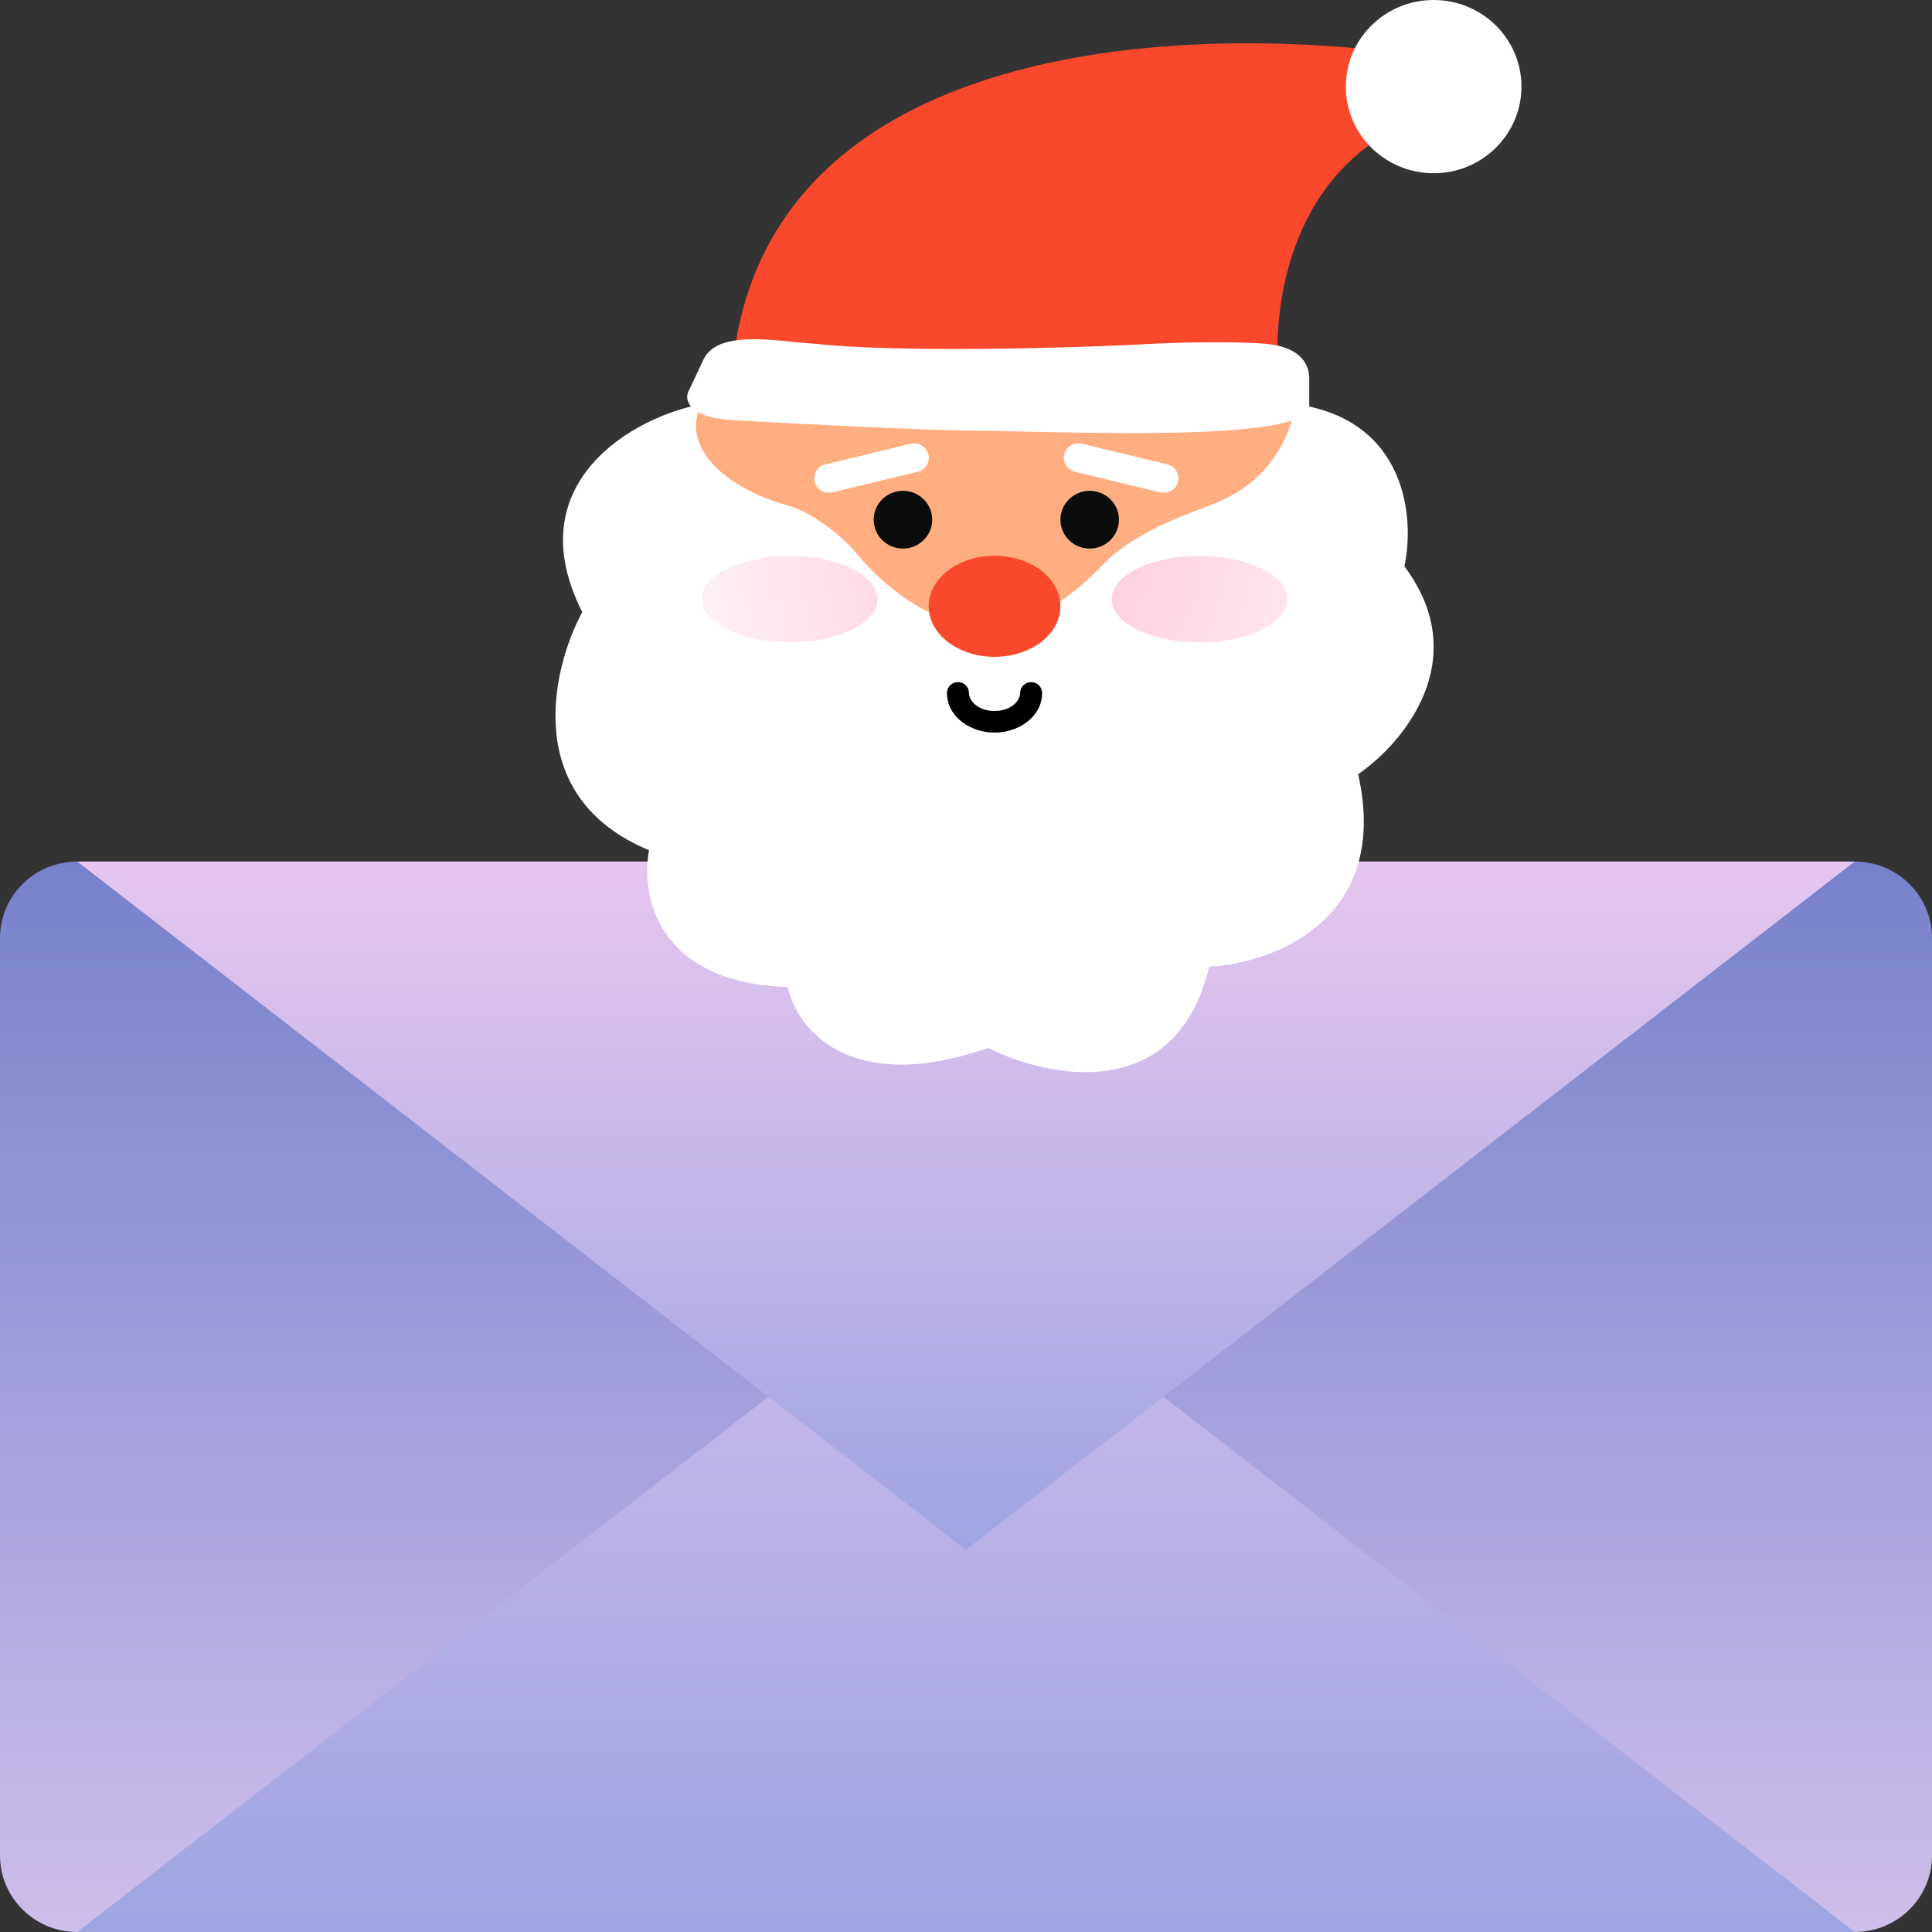 <svg width="84" height="84" viewBox="0 0 84 84" fill="none" xmlns="http://www.w3.org/2000/svg">
<rect x="0" y="0" width="84" height="84" fill="#333333" stroke="none"/>
<path d="M0 40.784C0 38.948 1.504 37.459 3.36 37.459H80.64C82.496 37.459 84 38.948 84 40.784V80.675C84 82.511 82.496 84 80.64 84H3.36C1.504 84 0 82.511 0 80.675V40.784Z" fill="url(#paint0_linear_354_1928)"/>
<path d="M80.64 84H3.36L42 54.081L80.64 84Z" fill="url(#paint1_linear_354_1928)"/>
<path d="M3.36 37.459H80.64L42 67.378L3.36 37.459Z" fill="url(#paint2_linear_354_1928)"/>
<path d="M59.15 27.46C59.15 36.733 52.028 44.25 43.241 44.25C34.455 44.25 27.332 36.733 27.332 27.46C27.332 18.187 34.455 10.67 43.241 10.67C52.028 10.67 59.15 18.187 59.15 27.46Z" fill="#FEAE80"/>
<path d="M25.315 26.609C22.456 20.968 27.61 18.088 30.514 17.574C29.62 19.161 31.124 21.1 34.252 21.981C35.503 22.334 36.709 23.45 37.156 23.965C39.479 26.785 41.996 27.343 42.965 27.27C44.752 27.446 46.986 25.58 47.88 24.625C49.323 23.083 51.678 22.349 52.571 21.981C55.651 20.88 56.146 18.382 56.369 17.574C61.195 18.279 61.508 22.569 61.061 24.625C64.099 28.68 60.986 32.338 59.05 33.66C60.48 40.006 55.327 41.886 52.571 42.033C51.141 48.027 45.571 46.881 42.965 45.559C36.888 47.674 34.624 44.677 34.252 42.915C28.532 42.738 27.847 38.875 28.22 36.965C22.679 34.673 23.975 29.106 25.315 26.609Z" fill="white"/>
<path d="M55.65 16.772H31.787C32.624 0.916 53.348 0.805 63.605 2.732L61.512 5.21C55.818 7.522 55.232 13.882 55.65 16.772Z" fill="#FA482C"/>
<path d="M35.444 14.946C38.809 15.334 46.574 15.148 50.118 14.946C52.67 14.828 54.442 14.897 55.009 14.946C56.673 15.091 56.923 15.953 56.923 16.456V17.664C56.923 19.259 46.432 18.771 42.249 18.72C40.378 18.72 34.523 18.418 31.829 18.267C29.958 18.147 29.773 17.412 29.915 17.06L30.553 15.701C31.154 14.277 33.743 14.846 35.444 14.946Z" fill="white"/>
<path d="M66.15 3.766C66.15 5.846 64.441 7.532 62.332 7.532C60.224 7.532 58.514 5.846 58.514 3.766C58.514 1.686 60.224 0 62.332 0C64.441 0 66.15 1.686 66.15 3.766Z" fill="white"/>
<path d="M46.105 26.361C46.105 27.575 44.823 28.558 43.241 28.558C41.66 28.558 40.378 27.575 40.378 26.361C40.378 25.148 41.66 24.165 43.241 24.165C44.823 24.165 46.105 25.148 46.105 26.361Z" fill="#FA482C"/>
<path d="M46.272 19.753C46.355 19.416 46.7 19.21 47.041 19.293L50.75 20.189C51.091 20.271 51.3 20.611 51.217 20.948C51.133 21.284 50.788 21.49 50.447 21.408L46.738 20.512C46.397 20.43 46.188 20.09 46.272 19.753Z" fill="white"/>
<path d="M55.969 26.048C55.969 27.088 54.259 27.931 52.15 27.931C50.042 27.931 48.332 27.088 48.332 26.048C48.332 25.008 50.042 24.165 52.15 24.165C54.259 24.165 55.969 25.008 55.969 26.048Z" fill="url(#paint3_radial_354_1928)"/>
<path d="M38.15 26.048C38.15 27.088 36.441 27.931 34.332 27.931C32.224 27.931 30.514 27.088 30.514 26.048C30.514 25.008 32.224 24.165 34.332 24.165C36.441 24.165 38.15 25.008 38.15 26.048Z" fill="url(#paint4_radial_354_1928)"/>
<path d="M48.65 22.596C48.65 23.289 48.081 23.851 47.378 23.851C46.675 23.851 46.105 23.289 46.105 22.596C46.105 21.902 46.675 21.34 47.378 21.34C48.081 21.34 48.65 21.902 48.65 22.596Z" fill="#0C0C0C"/>
<path d="M40.365 19.753C40.281 19.416 39.937 19.21 39.595 19.293L35.887 20.189C35.545 20.271 35.336 20.611 35.42 20.948C35.504 21.284 35.848 21.49 36.189 21.408L39.898 20.512C40.239 20.43 40.448 20.09 40.365 19.753Z" fill="white"/>
<path d="M37.986 22.596C37.986 23.289 38.556 23.851 39.259 23.851C39.962 23.851 40.532 23.289 40.532 22.596C40.532 21.902 39.962 21.34 39.259 21.34C38.556 21.34 37.986 21.902 37.986 22.596Z" fill="#0C0C0C"/>
<path fill-rule="evenodd" clip-rule="evenodd" d="M41.65 29.657C41.914 29.657 42.128 29.867 42.128 30.127C42.128 30.468 42.521 30.912 43.241 30.912C43.961 30.912 44.355 30.468 44.355 30.127C44.355 29.867 44.569 29.657 44.832 29.657C45.096 29.657 45.309 29.867 45.309 30.127C45.309 31.173 44.279 31.853 43.241 31.853C42.204 31.853 41.173 31.173 41.173 30.127C41.173 29.867 41.387 29.657 41.65 29.657Z" fill="black"/>
<defs>
<linearGradient id="paint0_linear_354_1928" x1="42" y1="37.459" x2="42" y2="84" gradientUnits="userSpaceOnUse">
<stop stop-color="#7781CB"/>
<stop offset="1" stop-color="#CEBEEB"/>
</linearGradient>
<linearGradient id="paint1_linear_354_1928" x1="42" y1="37.459" x2="42" y2="84" gradientUnits="userSpaceOnUse">
<stop stop-color="#E5C6F0"/>
<stop offset="1" stop-color="#9FA5E1"/>
</linearGradient>
<linearGradient id="paint2_linear_354_1928" x1="42" y1="37.459" x2="42" y2="67.378" gradientUnits="userSpaceOnUse">
<stop stop-color="#E5C6F0"/>
<stop offset="1" stop-color="#9FA5E1"/>
</linearGradient>
<radialGradient id="paint3_radial_354_1928" cx="0" cy="0" r="1" gradientUnits="userSpaceOnUse" gradientTransform="translate(45.15 23.308) rotate(90) scale(23.308 21)">
<stop stop-color="#FF418A" stop-opacity="0.3"/>
<stop offset="0.495" stop-color="#FF418A" stop-opacity="0.15"/>
<stop offset="0.795" stop-color="#FF418A" stop-opacity="0.05"/>
<stop offset="1" stop-color="#FF418A" stop-opacity="0"/>
</radialGradient>
<radialGradient id="paint4_radial_354_1928" cx="0" cy="0" r="1" gradientUnits="userSpaceOnUse" gradientTransform="translate(45.15 23.308) rotate(90) scale(23.308 21)">
<stop stop-color="#FF418A" stop-opacity="0.3"/>
<stop offset="0.495" stop-color="#FF418A" stop-opacity="0.15"/>
<stop offset="0.795" stop-color="#FF418A" stop-opacity="0.05"/>
<stop offset="1" stop-color="#FF418A" stop-opacity="0"/>
</radialGradient>
</defs>
</svg>
